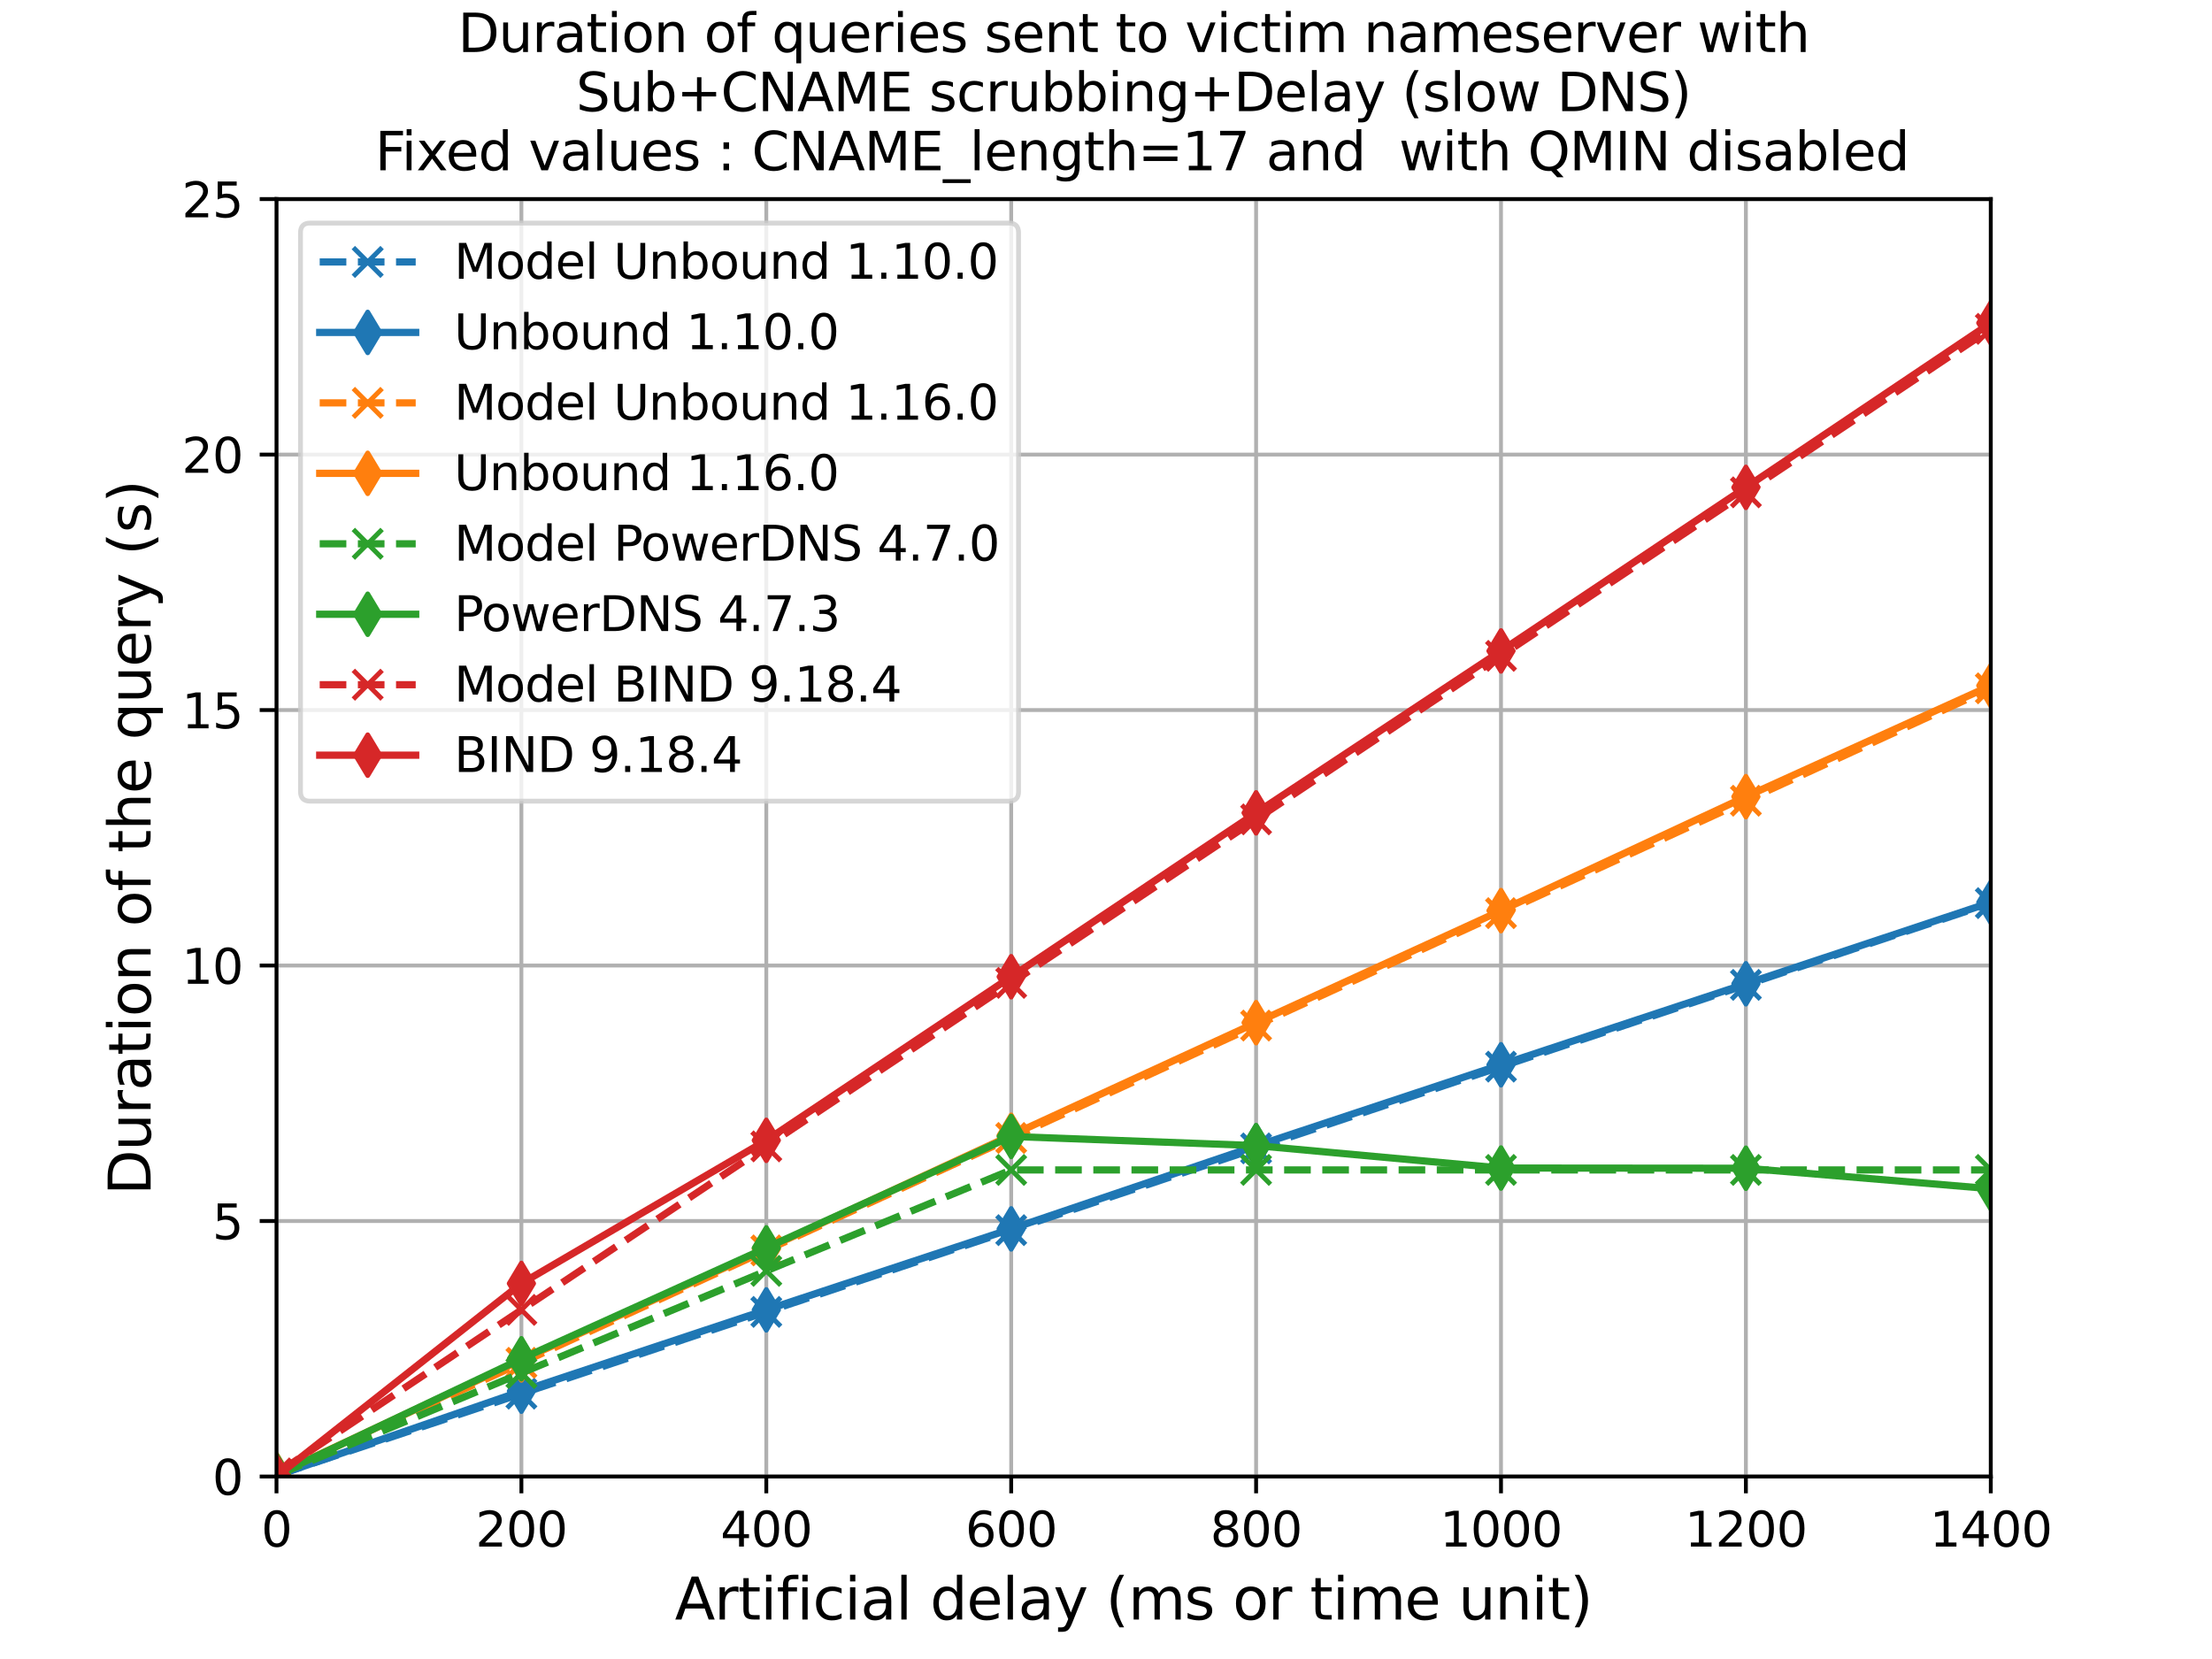 <?xml version="1.0" encoding="utf-8" standalone="no"?>
<!DOCTYPE svg PUBLIC "-//W3C//DTD SVG 1.1//EN"
  "http://www.w3.org/Graphics/SVG/1.1/DTD/svg11.dtd">
<svg xmlns:xlink="http://www.w3.org/1999/xlink" width="460.8pt" height="345.6pt" viewBox="0 0 460.8 345.6" xmlns="http://www.w3.org/2000/svg" version="1.1">
 <defs>
  <style type="text/css">*{stroke-linejoin: round; stroke-linecap: butt}</style>
 </defs>
 <g id="figure_1">
  <g id="patch_1">
   <path d="M 0 345.6 
L 460.8 345.6 
L 460.8 0 
L 0 0 
z
" style="fill: #ffffff"/>
  </g>
  <g id="axes_1">
   <g id="patch_2">
    <path d="M 57.6 307.584 
L 414.72 307.584 
L 414.72 41.472 
L 57.6 41.472 
z
" style="fill: #ffffff"/>
   </g>
   <g id="matplotlib.axis_1">
    <g id="xtick_1">
     <g id="line2d_1">
      <path d="M 57.6 307.584 
L 57.6 41.472 
" clip-path="url(#pae69140b00)" style="fill: none; stroke: #b0b0b0; stroke-width: 0.8; stroke-linecap: square"/>
     </g>
     <g id="line2d_2">
      <defs>
       <path id="me4dcdd0478" d="M 0 0 
L 0 3.5 
" style="stroke: #000000; stroke-width: 0.8"/>
      </defs>
      <g>
       <use xlink:href="#me4dcdd0478" x="57.6" y="307.584" style="stroke: #000000; stroke-width: 0.8"/>
      </g>
     </g>
     <g id="text_1">
      <!-- 0 -->
      <g transform="translate(54.419 322.182) scale(0.1 -0.1)">
       <defs>
        <path id="DejaVuSans-30" d="M 2034 4250 
Q 1547 4250 1301 3770 
Q 1056 3291 1056 2328 
Q 1056 1369 1301 889 
Q 1547 409 2034 409 
Q 2525 409 2770 889 
Q 3016 1369 3016 2328 
Q 3016 3291 2770 3770 
Q 2525 4250 2034 4250 
z
M 2034 4750 
Q 2819 4750 3233 4129 
Q 3647 3509 3647 2328 
Q 3647 1150 3233 529 
Q 2819 -91 2034 -91 
Q 1250 -91 836 529 
Q 422 1150 422 2328 
Q 422 3509 836 4129 
Q 1250 4750 2034 4750 
z
" transform="scale(0.016)"/>
       </defs>
       <use xlink:href="#DejaVuSans-30"/>
      </g>
     </g>
    </g>
    <g id="xtick_2">
     <g id="line2d_3">
      <path d="M 108.617 307.584 
L 108.617 41.472 
" clip-path="url(#pae69140b00)" style="fill: none; stroke: #b0b0b0; stroke-width: 0.8; stroke-linecap: square"/>
     </g>
     <g id="line2d_4">
      <g>
       <use xlink:href="#me4dcdd0478" x="108.617" y="307.584" style="stroke: #000000; stroke-width: 0.8"/>
      </g>
     </g>
     <g id="text_2">
      <!-- 200 -->
      <g transform="translate(99.073 322.182) scale(0.1 -0.1)">
       <defs>
        <path id="DejaVuSans-32" d="M 1228 531 
L 3431 531 
L 3431 0 
L 469 0 
L 469 531 
Q 828 903 1448 1529 
Q 2069 2156 2228 2338 
Q 2531 2678 2651 2914 
Q 2772 3150 2772 3378 
Q 2772 3750 2511 3984 
Q 2250 4219 1831 4219 
Q 1534 4219 1204 4116 
Q 875 4013 500 3803 
L 500 4441 
Q 881 4594 1212 4672 
Q 1544 4750 1819 4750 
Q 2544 4750 2975 4387 
Q 3406 4025 3406 3419 
Q 3406 3131 3298 2873 
Q 3191 2616 2906 2266 
Q 2828 2175 2409 1742 
Q 1991 1309 1228 531 
z
" transform="scale(0.016)"/>
       </defs>
       <use xlink:href="#DejaVuSans-32"/>
       <use xlink:href="#DejaVuSans-30" x="63.623"/>
       <use xlink:href="#DejaVuSans-30" x="127.246"/>
      </g>
     </g>
    </g>
    <g id="xtick_3">
     <g id="line2d_5">
      <path d="M 159.634 307.584 
L 159.634 41.472 
" clip-path="url(#pae69140b00)" style="fill: none; stroke: #b0b0b0; stroke-width: 0.8; stroke-linecap: square"/>
     </g>
     <g id="line2d_6">
      <g>
       <use xlink:href="#me4dcdd0478" x="159.634" y="307.584" style="stroke: #000000; stroke-width: 0.8"/>
      </g>
     </g>
     <g id="text_3">
      <!-- 400 -->
      <g transform="translate(150.091 322.182) scale(0.1 -0.1)">
       <defs>
        <path id="DejaVuSans-34" d="M 2419 4116 
L 825 1625 
L 2419 1625 
L 2419 4116 
z
M 2253 4666 
L 3047 4666 
L 3047 1625 
L 3713 1625 
L 3713 1100 
L 3047 1100 
L 3047 0 
L 2419 0 
L 2419 1100 
L 313 1100 
L 313 1709 
L 2253 4666 
z
" transform="scale(0.016)"/>
       </defs>
       <use xlink:href="#DejaVuSans-34"/>
       <use xlink:href="#DejaVuSans-30" x="63.623"/>
       <use xlink:href="#DejaVuSans-30" x="127.246"/>
      </g>
     </g>
    </g>
    <g id="xtick_4">
     <g id="line2d_7">
      <path d="M 210.651 307.584 
L 210.651 41.472 
" clip-path="url(#pae69140b00)" style="fill: none; stroke: #b0b0b0; stroke-width: 0.8; stroke-linecap: square"/>
     </g>
     <g id="line2d_8">
      <g>
       <use xlink:href="#me4dcdd0478" x="210.651" y="307.584" style="stroke: #000000; stroke-width: 0.8"/>
      </g>
     </g>
     <g id="text_4">
      <!-- 600 -->
      <g transform="translate(201.108 322.182) scale(0.1 -0.1)">
       <defs>
        <path id="DejaVuSans-36" d="M 2113 2584 
Q 1688 2584 1439 2293 
Q 1191 2003 1191 1497 
Q 1191 994 1439 701 
Q 1688 409 2113 409 
Q 2538 409 2786 701 
Q 3034 994 3034 1497 
Q 3034 2003 2786 2293 
Q 2538 2584 2113 2584 
z
M 3366 4563 
L 3366 3988 
Q 3128 4100 2886 4159 
Q 2644 4219 2406 4219 
Q 1781 4219 1451 3797 
Q 1122 3375 1075 2522 
Q 1259 2794 1537 2939 
Q 1816 3084 2150 3084 
Q 2853 3084 3261 2657 
Q 3669 2231 3669 1497 
Q 3669 778 3244 343 
Q 2819 -91 2113 -91 
Q 1303 -91 875 529 
Q 447 1150 447 2328 
Q 447 3434 972 4092 
Q 1497 4750 2381 4750 
Q 2619 4750 2861 4703 
Q 3103 4656 3366 4563 
z
" transform="scale(0.016)"/>
       </defs>
       <use xlink:href="#DejaVuSans-36"/>
       <use xlink:href="#DejaVuSans-30" x="63.623"/>
       <use xlink:href="#DejaVuSans-30" x="127.246"/>
      </g>
     </g>
    </g>
    <g id="xtick_5">
     <g id="line2d_9">
      <path d="M 261.669 307.584 
L 261.669 41.472 
" clip-path="url(#pae69140b00)" style="fill: none; stroke: #b0b0b0; stroke-width: 0.8; stroke-linecap: square"/>
     </g>
     <g id="line2d_10">
      <g>
       <use xlink:href="#me4dcdd0478" x="261.669" y="307.584" style="stroke: #000000; stroke-width: 0.8"/>
      </g>
     </g>
     <g id="text_5">
      <!-- 800 -->
      <g transform="translate(252.125 322.182) scale(0.1 -0.1)">
       <defs>
        <path id="DejaVuSans-38" d="M 2034 2216 
Q 1584 2216 1326 1975 
Q 1069 1734 1069 1313 
Q 1069 891 1326 650 
Q 1584 409 2034 409 
Q 2484 409 2743 651 
Q 3003 894 3003 1313 
Q 3003 1734 2745 1975 
Q 2488 2216 2034 2216 
z
M 1403 2484 
Q 997 2584 770 2862 
Q 544 3141 544 3541 
Q 544 4100 942 4425 
Q 1341 4750 2034 4750 
Q 2731 4750 3128 4425 
Q 3525 4100 3525 3541 
Q 3525 3141 3298 2862 
Q 3072 2584 2669 2484 
Q 3125 2378 3379 2068 
Q 3634 1759 3634 1313 
Q 3634 634 3220 271 
Q 2806 -91 2034 -91 
Q 1263 -91 848 271 
Q 434 634 434 1313 
Q 434 1759 690 2068 
Q 947 2378 1403 2484 
z
M 1172 3481 
Q 1172 3119 1398 2916 
Q 1625 2713 2034 2713 
Q 2441 2713 2670 2916 
Q 2900 3119 2900 3481 
Q 2900 3844 2670 4047 
Q 2441 4250 2034 4250 
Q 1625 4250 1398 4047 
Q 1172 3844 1172 3481 
z
" transform="scale(0.016)"/>
       </defs>
       <use xlink:href="#DejaVuSans-38"/>
       <use xlink:href="#DejaVuSans-30" x="63.623"/>
       <use xlink:href="#DejaVuSans-30" x="127.246"/>
      </g>
     </g>
    </g>
    <g id="xtick_6">
     <g id="line2d_11">
      <path d="M 312.686 307.584 
L 312.686 41.472 
" clip-path="url(#pae69140b00)" style="fill: none; stroke: #b0b0b0; stroke-width: 0.8; stroke-linecap: square"/>
     </g>
     <g id="line2d_12">
      <g>
       <use xlink:href="#me4dcdd0478" x="312.686" y="307.584" style="stroke: #000000; stroke-width: 0.8"/>
      </g>
     </g>
     <g id="text_6">
      <!-- 1000 -->
      <g transform="translate(299.961 322.182) scale(0.1 -0.1)">
       <defs>
        <path id="DejaVuSans-31" d="M 794 531 
L 1825 531 
L 1825 4091 
L 703 3866 
L 703 4441 
L 1819 4666 
L 2450 4666 
L 2450 531 
L 3481 531 
L 3481 0 
L 794 0 
L 794 531 
z
" transform="scale(0.016)"/>
       </defs>
       <use xlink:href="#DejaVuSans-31"/>
       <use xlink:href="#DejaVuSans-30" x="63.623"/>
       <use xlink:href="#DejaVuSans-30" x="127.246"/>
       <use xlink:href="#DejaVuSans-30" x="190.869"/>
      </g>
     </g>
    </g>
    <g id="xtick_7">
     <g id="line2d_13">
      <path d="M 363.703 307.584 
L 363.703 41.472 
" clip-path="url(#pae69140b00)" style="fill: none; stroke: #b0b0b0; stroke-width: 0.8; stroke-linecap: square"/>
     </g>
     <g id="line2d_14">
      <g>
       <use xlink:href="#me4dcdd0478" x="363.703" y="307.584" style="stroke: #000000; stroke-width: 0.8"/>
      </g>
     </g>
     <g id="text_7">
      <!-- 1200 -->
      <g transform="translate(350.978 322.182) scale(0.1 -0.1)">
       <use xlink:href="#DejaVuSans-31"/>
       <use xlink:href="#DejaVuSans-32" x="63.623"/>
       <use xlink:href="#DejaVuSans-30" x="127.246"/>
       <use xlink:href="#DejaVuSans-30" x="190.869"/>
      </g>
     </g>
    </g>
    <g id="xtick_8">
     <g id="line2d_15">
      <path d="M 414.72 307.584 
L 414.72 41.472 
" clip-path="url(#pae69140b00)" style="fill: none; stroke: #b0b0b0; stroke-width: 0.8; stroke-linecap: square"/>
     </g>
     <g id="line2d_16">
      <g>
       <use xlink:href="#me4dcdd0478" x="414.72" y="307.584" style="stroke: #000000; stroke-width: 0.8"/>
      </g>
     </g>
     <g id="text_8">
      <!-- 1400 -->
      <g transform="translate(401.995 322.182) scale(0.1 -0.1)">
       <use xlink:href="#DejaVuSans-31"/>
       <use xlink:href="#DejaVuSans-34" x="63.623"/>
       <use xlink:href="#DejaVuSans-30" x="127.246"/>
       <use xlink:href="#DejaVuSans-30" x="190.869"/>
      </g>
     </g>
    </g>
    <g id="text_9">
     <!-- Artificial delay (ms or time unit) -->
     <g transform="translate(140.582 337.38) scale(0.12 -0.12)">
      <defs>
       <path id="DejaVuSans-41" d="M 2188 4044 
L 1331 1722 
L 3047 1722 
L 2188 4044 
z
M 1831 4666 
L 2547 4666 
L 4325 0 
L 3669 0 
L 3244 1197 
L 1141 1197 
L 716 0 
L 50 0 
L 1831 4666 
z
" transform="scale(0.016)"/>
       <path id="DejaVuSans-72" d="M 2631 2963 
Q 2534 3019 2420 3045 
Q 2306 3072 2169 3072 
Q 1681 3072 1420 2755 
Q 1159 2438 1159 1844 
L 1159 0 
L 581 0 
L 581 3500 
L 1159 3500 
L 1159 2956 
Q 1341 3275 1631 3429 
Q 1922 3584 2338 3584 
Q 2397 3584 2469 3576 
Q 2541 3569 2628 3553 
L 2631 2963 
z
" transform="scale(0.016)"/>
       <path id="DejaVuSans-74" d="M 1172 4494 
L 1172 3500 
L 2356 3500 
L 2356 3053 
L 1172 3053 
L 1172 1153 
Q 1172 725 1289 603 
Q 1406 481 1766 481 
L 2356 481 
L 2356 0 
L 1766 0 
Q 1100 0 847 248 
Q 594 497 594 1153 
L 594 3053 
L 172 3053 
L 172 3500 
L 594 3500 
L 594 4494 
L 1172 4494 
z
" transform="scale(0.016)"/>
       <path id="DejaVuSans-69" d="M 603 3500 
L 1178 3500 
L 1178 0 
L 603 0 
L 603 3500 
z
M 603 4863 
L 1178 4863 
L 1178 4134 
L 603 4134 
L 603 4863 
z
" transform="scale(0.016)"/>
       <path id="DejaVuSans-66" d="M 2375 4863 
L 2375 4384 
L 1825 4384 
Q 1516 4384 1395 4259 
Q 1275 4134 1275 3809 
L 1275 3500 
L 2222 3500 
L 2222 3053 
L 1275 3053 
L 1275 0 
L 697 0 
L 697 3053 
L 147 3053 
L 147 3500 
L 697 3500 
L 697 3744 
Q 697 4328 969 4595 
Q 1241 4863 1831 4863 
L 2375 4863 
z
" transform="scale(0.016)"/>
       <path id="DejaVuSans-63" d="M 3122 3366 
L 3122 2828 
Q 2878 2963 2633 3030 
Q 2388 3097 2138 3097 
Q 1578 3097 1268 2742 
Q 959 2388 959 1747 
Q 959 1106 1268 751 
Q 1578 397 2138 397 
Q 2388 397 2633 464 
Q 2878 531 3122 666 
L 3122 134 
Q 2881 22 2623 -34 
Q 2366 -91 2075 -91 
Q 1284 -91 818 406 
Q 353 903 353 1747 
Q 353 2603 823 3093 
Q 1294 3584 2113 3584 
Q 2378 3584 2631 3529 
Q 2884 3475 3122 3366 
z
" transform="scale(0.016)"/>
       <path id="DejaVuSans-61" d="M 2194 1759 
Q 1497 1759 1228 1600 
Q 959 1441 959 1056 
Q 959 750 1161 570 
Q 1363 391 1709 391 
Q 2188 391 2477 730 
Q 2766 1069 2766 1631 
L 2766 1759 
L 2194 1759 
z
M 3341 1997 
L 3341 0 
L 2766 0 
L 2766 531 
Q 2569 213 2275 61 
Q 1981 -91 1556 -91 
Q 1019 -91 701 211 
Q 384 513 384 1019 
Q 384 1609 779 1909 
Q 1175 2209 1959 2209 
L 2766 2209 
L 2766 2266 
Q 2766 2663 2505 2880 
Q 2244 3097 1772 3097 
Q 1472 3097 1187 3025 
Q 903 2953 641 2809 
L 641 3341 
Q 956 3463 1253 3523 
Q 1550 3584 1831 3584 
Q 2591 3584 2966 3190 
Q 3341 2797 3341 1997 
z
" transform="scale(0.016)"/>
       <path id="DejaVuSans-6c" d="M 603 4863 
L 1178 4863 
L 1178 0 
L 603 0 
L 603 4863 
z
" transform="scale(0.016)"/>
       <path id="DejaVuSans-20" transform="scale(0.016)"/>
       <path id="DejaVuSans-64" d="M 2906 2969 
L 2906 4863 
L 3481 4863 
L 3481 0 
L 2906 0 
L 2906 525 
Q 2725 213 2448 61 
Q 2172 -91 1784 -91 
Q 1150 -91 751 415 
Q 353 922 353 1747 
Q 353 2572 751 3078 
Q 1150 3584 1784 3584 
Q 2172 3584 2448 3432 
Q 2725 3281 2906 2969 
z
M 947 1747 
Q 947 1113 1208 752 
Q 1469 391 1925 391 
Q 2381 391 2643 752 
Q 2906 1113 2906 1747 
Q 2906 2381 2643 2742 
Q 2381 3103 1925 3103 
Q 1469 3103 1208 2742 
Q 947 2381 947 1747 
z
" transform="scale(0.016)"/>
       <path id="DejaVuSans-65" d="M 3597 1894 
L 3597 1613 
L 953 1613 
Q 991 1019 1311 708 
Q 1631 397 2203 397 
Q 2534 397 2845 478 
Q 3156 559 3463 722 
L 3463 178 
Q 3153 47 2828 -22 
Q 2503 -91 2169 -91 
Q 1331 -91 842 396 
Q 353 884 353 1716 
Q 353 2575 817 3079 
Q 1281 3584 2069 3584 
Q 2775 3584 3186 3129 
Q 3597 2675 3597 1894 
z
M 3022 2063 
Q 3016 2534 2758 2815 
Q 2500 3097 2075 3097 
Q 1594 3097 1305 2825 
Q 1016 2553 972 2059 
L 3022 2063 
z
" transform="scale(0.016)"/>
       <path id="DejaVuSans-79" d="M 2059 -325 
Q 1816 -950 1584 -1140 
Q 1353 -1331 966 -1331 
L 506 -1331 
L 506 -850 
L 844 -850 
Q 1081 -850 1212 -737 
Q 1344 -625 1503 -206 
L 1606 56 
L 191 3500 
L 800 3500 
L 1894 763 
L 2988 3500 
L 3597 3500 
L 2059 -325 
z
" transform="scale(0.016)"/>
       <path id="DejaVuSans-28" d="M 1984 4856 
Q 1566 4138 1362 3434 
Q 1159 2731 1159 2009 
Q 1159 1288 1364 580 
Q 1569 -128 1984 -844 
L 1484 -844 
Q 1016 -109 783 600 
Q 550 1309 550 2009 
Q 550 2706 781 3412 
Q 1013 4119 1484 4856 
L 1984 4856 
z
" transform="scale(0.016)"/>
       <path id="DejaVuSans-6d" d="M 3328 2828 
Q 3544 3216 3844 3400 
Q 4144 3584 4550 3584 
Q 5097 3584 5394 3201 
Q 5691 2819 5691 2113 
L 5691 0 
L 5113 0 
L 5113 2094 
Q 5113 2597 4934 2840 
Q 4756 3084 4391 3084 
Q 3944 3084 3684 2787 
Q 3425 2491 3425 1978 
L 3425 0 
L 2847 0 
L 2847 2094 
Q 2847 2600 2669 2842 
Q 2491 3084 2119 3084 
Q 1678 3084 1418 2786 
Q 1159 2488 1159 1978 
L 1159 0 
L 581 0 
L 581 3500 
L 1159 3500 
L 1159 2956 
Q 1356 3278 1631 3431 
Q 1906 3584 2284 3584 
Q 2666 3584 2933 3390 
Q 3200 3197 3328 2828 
z
" transform="scale(0.016)"/>
       <path id="DejaVuSans-73" d="M 2834 3397 
L 2834 2853 
Q 2591 2978 2328 3040 
Q 2066 3103 1784 3103 
Q 1356 3103 1142 2972 
Q 928 2841 928 2578 
Q 928 2378 1081 2264 
Q 1234 2150 1697 2047 
L 1894 2003 
Q 2506 1872 2764 1633 
Q 3022 1394 3022 966 
Q 3022 478 2636 193 
Q 2250 -91 1575 -91 
Q 1294 -91 989 -36 
Q 684 19 347 128 
L 347 722 
Q 666 556 975 473 
Q 1284 391 1588 391 
Q 1994 391 2212 530 
Q 2431 669 2431 922 
Q 2431 1156 2273 1281 
Q 2116 1406 1581 1522 
L 1381 1569 
Q 847 1681 609 1914 
Q 372 2147 372 2553 
Q 372 3047 722 3315 
Q 1072 3584 1716 3584 
Q 2034 3584 2315 3537 
Q 2597 3491 2834 3397 
z
" transform="scale(0.016)"/>
       <path id="DejaVuSans-6f" d="M 1959 3097 
Q 1497 3097 1228 2736 
Q 959 2375 959 1747 
Q 959 1119 1226 758 
Q 1494 397 1959 397 
Q 2419 397 2687 759 
Q 2956 1122 2956 1747 
Q 2956 2369 2687 2733 
Q 2419 3097 1959 3097 
z
M 1959 3584 
Q 2709 3584 3137 3096 
Q 3566 2609 3566 1747 
Q 3566 888 3137 398 
Q 2709 -91 1959 -91 
Q 1206 -91 779 398 
Q 353 888 353 1747 
Q 353 2609 779 3096 
Q 1206 3584 1959 3584 
z
" transform="scale(0.016)"/>
       <path id="DejaVuSans-75" d="M 544 1381 
L 544 3500 
L 1119 3500 
L 1119 1403 
Q 1119 906 1312 657 
Q 1506 409 1894 409 
Q 2359 409 2629 706 
Q 2900 1003 2900 1516 
L 2900 3500 
L 3475 3500 
L 3475 0 
L 2900 0 
L 2900 538 
Q 2691 219 2414 64 
Q 2138 -91 1772 -91 
Q 1169 -91 856 284 
Q 544 659 544 1381 
z
M 1991 3584 
L 1991 3584 
z
" transform="scale(0.016)"/>
       <path id="DejaVuSans-6e" d="M 3513 2113 
L 3513 0 
L 2938 0 
L 2938 2094 
Q 2938 2591 2744 2837 
Q 2550 3084 2163 3084 
Q 1697 3084 1428 2787 
Q 1159 2491 1159 1978 
L 1159 0 
L 581 0 
L 581 3500 
L 1159 3500 
L 1159 2956 
Q 1366 3272 1645 3428 
Q 1925 3584 2291 3584 
Q 2894 3584 3203 3211 
Q 3513 2838 3513 2113 
z
" transform="scale(0.016)"/>
       <path id="DejaVuSans-29" d="M 513 4856 
L 1013 4856 
Q 1481 4119 1714 3412 
Q 1947 2706 1947 2009 
Q 1947 1309 1714 600 
Q 1481 -109 1013 -844 
L 513 -844 
Q 928 -128 1133 580 
Q 1338 1288 1338 2009 
Q 1338 2731 1133 3434 
Q 928 4138 513 4856 
z
" transform="scale(0.016)"/>
      </defs>
      <use xlink:href="#DejaVuSans-41"/>
      <use xlink:href="#DejaVuSans-72" x="68.408"/>
      <use xlink:href="#DejaVuSans-74" x="109.521"/>
      <use xlink:href="#DejaVuSans-69" x="148.73"/>
      <use xlink:href="#DejaVuSans-66" x="176.514"/>
      <use xlink:href="#DejaVuSans-69" x="211.719"/>
      <use xlink:href="#DejaVuSans-63" x="239.502"/>
      <use xlink:href="#DejaVuSans-69" x="294.482"/>
      <use xlink:href="#DejaVuSans-61" x="322.266"/>
      <use xlink:href="#DejaVuSans-6c" x="383.545"/>
      <use xlink:href="#DejaVuSans-20" x="411.328"/>
      <use xlink:href="#DejaVuSans-64" x="443.115"/>
      <use xlink:href="#DejaVuSans-65" x="506.592"/>
      <use xlink:href="#DejaVuSans-6c" x="568.115"/>
      <use xlink:href="#DejaVuSans-61" x="595.898"/>
      <use xlink:href="#DejaVuSans-79" x="657.178"/>
      <use xlink:href="#DejaVuSans-20" x="716.357"/>
      <use xlink:href="#DejaVuSans-28" x="748.145"/>
      <use xlink:href="#DejaVuSans-6d" x="787.158"/>
      <use xlink:href="#DejaVuSans-73" x="884.57"/>
      <use xlink:href="#DejaVuSans-20" x="936.67"/>
      <use xlink:href="#DejaVuSans-6f" x="968.457"/>
      <use xlink:href="#DejaVuSans-72" x="1029.639"/>
      <use xlink:href="#DejaVuSans-20" x="1070.752"/>
      <use xlink:href="#DejaVuSans-74" x="1102.539"/>
      <use xlink:href="#DejaVuSans-69" x="1141.748"/>
      <use xlink:href="#DejaVuSans-6d" x="1169.531"/>
      <use xlink:href="#DejaVuSans-65" x="1266.943"/>
      <use xlink:href="#DejaVuSans-20" x="1328.467"/>
      <use xlink:href="#DejaVuSans-75" x="1360.254"/>
      <use xlink:href="#DejaVuSans-6e" x="1423.633"/>
      <use xlink:href="#DejaVuSans-69" x="1487.012"/>
      <use xlink:href="#DejaVuSans-74" x="1514.795"/>
      <use xlink:href="#DejaVuSans-29" x="1554.004"/>
     </g>
    </g>
   </g>
   <g id="matplotlib.axis_2">
    <g id="ytick_1">
     <g id="line2d_17">
      <path d="M 57.6 307.584 
L 414.72 307.584 
" clip-path="url(#pae69140b00)" style="fill: none; stroke: #b0b0b0; stroke-width: 0.8; stroke-linecap: square"/>
     </g>
     <g id="line2d_18">
      <defs>
       <path id="m2c781b4946" d="M 0 0 
L -3.5 0 
" style="stroke: #000000; stroke-width: 0.8"/>
      </defs>
      <g>
       <use xlink:href="#m2c781b4946" x="57.6" y="307.584" style="stroke: #000000; stroke-width: 0.8"/>
      </g>
     </g>
     <g id="text_10">
      <!-- 0 -->
      <g transform="translate(44.237 311.383) scale(0.1 -0.1)">
       <use xlink:href="#DejaVuSans-30"/>
      </g>
     </g>
    </g>
    <g id="ytick_2">
     <g id="line2d_19">
      <path d="M 57.6 254.362 
L 414.72 254.362 
" clip-path="url(#pae69140b00)" style="fill: none; stroke: #b0b0b0; stroke-width: 0.8; stroke-linecap: square"/>
     </g>
     <g id="line2d_20">
      <g>
       <use xlink:href="#m2c781b4946" x="57.6" y="254.362" style="stroke: #000000; stroke-width: 0.8"/>
      </g>
     </g>
     <g id="text_11">
      <!-- 5 -->
      <g transform="translate(44.237 258.161) scale(0.1 -0.1)">
       <defs>
        <path id="DejaVuSans-35" d="M 691 4666 
L 3169 4666 
L 3169 4134 
L 1269 4134 
L 1269 2991 
Q 1406 3038 1543 3061 
Q 1681 3084 1819 3084 
Q 2600 3084 3056 2656 
Q 3513 2228 3513 1497 
Q 3513 744 3044 326 
Q 2575 -91 1722 -91 
Q 1428 -91 1123 -41 
Q 819 9 494 109 
L 494 744 
Q 775 591 1075 516 
Q 1375 441 1709 441 
Q 2250 441 2565 725 
Q 2881 1009 2881 1497 
Q 2881 1984 2565 2268 
Q 2250 2553 1709 2553 
Q 1456 2553 1204 2497 
Q 953 2441 691 2322 
L 691 4666 
z
" transform="scale(0.016)"/>
       </defs>
       <use xlink:href="#DejaVuSans-35"/>
      </g>
     </g>
    </g>
    <g id="ytick_3">
     <g id="line2d_21">
      <path d="M 57.6 201.139 
L 414.72 201.139 
" clip-path="url(#pae69140b00)" style="fill: none; stroke: #b0b0b0; stroke-width: 0.8; stroke-linecap: square"/>
     </g>
     <g id="line2d_22">
      <g>
       <use xlink:href="#m2c781b4946" x="57.6" y="201.139" style="stroke: #000000; stroke-width: 0.8"/>
      </g>
     </g>
     <g id="text_12">
      <!-- 10 -->
      <g transform="translate(37.875 204.938) scale(0.1 -0.1)">
       <use xlink:href="#DejaVuSans-31"/>
       <use xlink:href="#DejaVuSans-30" x="63.623"/>
      </g>
     </g>
    </g>
    <g id="ytick_4">
     <g id="line2d_23">
      <path d="M 57.6 147.917 
L 414.72 147.917 
" clip-path="url(#pae69140b00)" style="fill: none; stroke: #b0b0b0; stroke-width: 0.8; stroke-linecap: square"/>
     </g>
     <g id="line2d_24">
      <g>
       <use xlink:href="#m2c781b4946" x="57.6" y="147.917" style="stroke: #000000; stroke-width: 0.8"/>
      </g>
     </g>
     <g id="text_13">
      <!-- 15 -->
      <g transform="translate(37.875 151.716) scale(0.1 -0.1)">
       <use xlink:href="#DejaVuSans-31"/>
       <use xlink:href="#DejaVuSans-35" x="63.623"/>
      </g>
     </g>
    </g>
    <g id="ytick_5">
     <g id="line2d_25">
      <path d="M 57.6 94.694 
L 414.72 94.694 
" clip-path="url(#pae69140b00)" style="fill: none; stroke: #b0b0b0; stroke-width: 0.8; stroke-linecap: square"/>
     </g>
     <g id="line2d_26">
      <g>
       <use xlink:href="#m2c781b4946" x="57.6" y="94.694" style="stroke: #000000; stroke-width: 0.8"/>
      </g>
     </g>
     <g id="text_14">
      <!-- 20 -->
      <g transform="translate(37.875 98.494) scale(0.1 -0.1)">
       <use xlink:href="#DejaVuSans-32"/>
       <use xlink:href="#DejaVuSans-30" x="63.623"/>
      </g>
     </g>
    </g>
    <g id="ytick_6">
     <g id="line2d_27">
      <path d="M 57.6 41.472 
L 414.72 41.472 
" clip-path="url(#pae69140b00)" style="fill: none; stroke: #b0b0b0; stroke-width: 0.8; stroke-linecap: square"/>
     </g>
     <g id="line2d_28">
      <g>
       <use xlink:href="#m2c781b4946" x="57.6" y="41.472" style="stroke: #000000; stroke-width: 0.8"/>
      </g>
     </g>
     <g id="text_15">
      <!-- 25 -->
      <g transform="translate(37.875 45.271) scale(0.1 -0.1)">
       <use xlink:href="#DejaVuSans-32"/>
       <use xlink:href="#DejaVuSans-35" x="63.623"/>
      </g>
     </g>
    </g>
    <g id="text_16">
     <!-- Duration of the query (s) -->
     <g transform="translate(31.379 248.973) rotate(-90) scale(0.12 -0.12)">
      <defs>
       <path id="DejaVuSans-44" d="M 1259 4147 
L 1259 519 
L 2022 519 
Q 2988 519 3436 956 
Q 3884 1394 3884 2338 
Q 3884 3275 3436 3711 
Q 2988 4147 2022 4147 
L 1259 4147 
z
M 628 4666 
L 1925 4666 
Q 3281 4666 3915 4102 
Q 4550 3538 4550 2338 
Q 4550 1131 3912 565 
Q 3275 0 1925 0 
L 628 0 
L 628 4666 
z
" transform="scale(0.016)"/>
       <path id="DejaVuSans-68" d="M 3513 2113 
L 3513 0 
L 2938 0 
L 2938 2094 
Q 2938 2591 2744 2837 
Q 2550 3084 2163 3084 
Q 1697 3084 1428 2787 
Q 1159 2491 1159 1978 
L 1159 0 
L 581 0 
L 581 4863 
L 1159 4863 
L 1159 2956 
Q 1366 3272 1645 3428 
Q 1925 3584 2291 3584 
Q 2894 3584 3203 3211 
Q 3513 2838 3513 2113 
z
" transform="scale(0.016)"/>
       <path id="DejaVuSans-71" d="M 947 1747 
Q 947 1113 1208 752 
Q 1469 391 1925 391 
Q 2381 391 2643 752 
Q 2906 1113 2906 1747 
Q 2906 2381 2643 2742 
Q 2381 3103 1925 3103 
Q 1469 3103 1208 2742 
Q 947 2381 947 1747 
z
M 2906 525 
Q 2725 213 2448 61 
Q 2172 -91 1784 -91 
Q 1150 -91 751 415 
Q 353 922 353 1747 
Q 353 2572 751 3078 
Q 1150 3584 1784 3584 
Q 2172 3584 2448 3432 
Q 2725 3281 2906 2969 
L 2906 3500 
L 3481 3500 
L 3481 -1331 
L 2906 -1331 
L 2906 525 
z
" transform="scale(0.016)"/>
      </defs>
      <use xlink:href="#DejaVuSans-44"/>
      <use xlink:href="#DejaVuSans-75" x="77.002"/>
      <use xlink:href="#DejaVuSans-72" x="140.381"/>
      <use xlink:href="#DejaVuSans-61" x="181.494"/>
      <use xlink:href="#DejaVuSans-74" x="242.773"/>
      <use xlink:href="#DejaVuSans-69" x="281.982"/>
      <use xlink:href="#DejaVuSans-6f" x="309.766"/>
      <use xlink:href="#DejaVuSans-6e" x="370.947"/>
      <use xlink:href="#DejaVuSans-20" x="434.326"/>
      <use xlink:href="#DejaVuSans-6f" x="466.113"/>
      <use xlink:href="#DejaVuSans-66" x="527.295"/>
      <use xlink:href="#DejaVuSans-20" x="562.5"/>
      <use xlink:href="#DejaVuSans-74" x="594.287"/>
      <use xlink:href="#DejaVuSans-68" x="633.496"/>
      <use xlink:href="#DejaVuSans-65" x="696.875"/>
      <use xlink:href="#DejaVuSans-20" x="758.398"/>
      <use xlink:href="#DejaVuSans-71" x="790.186"/>
      <use xlink:href="#DejaVuSans-75" x="853.662"/>
      <use xlink:href="#DejaVuSans-65" x="917.041"/>
      <use xlink:href="#DejaVuSans-72" x="978.564"/>
      <use xlink:href="#DejaVuSans-79" x="1019.678"/>
      <use xlink:href="#DejaVuSans-20" x="1078.857"/>
      <use xlink:href="#DejaVuSans-28" x="1110.645"/>
      <use xlink:href="#DejaVuSans-73" x="1149.658"/>
      <use xlink:href="#DejaVuSans-29" x="1201.758"/>
     </g>
    </g>
   </g>
   <g id="line2d_29">
    <path d="M 57.6 307.355 
L 108.617 290.324 
L 159.634 273.293 
L 210.651 256.262 
L 261.669 239.231 
L 312.686 222.199 
L 363.703 205.168 
L 414.72 188.137 
" clip-path="url(#pae69140b00)" style="fill: none; stroke-dasharray: 5.55,2.4; stroke-dashoffset: 0; stroke: #1f77b4; stroke-width: 1.5"/>
    <defs>
     <path id="mc2998ec0b0" d="M -3 3 
L 3 -3 
M -3 -3 
L 3 3 
" style="stroke: #1f77b4"/>
    </defs>
    <g clip-path="url(#pae69140b00)">
     <use xlink:href="#mc2998ec0b0" x="57.6" y="307.355" style="fill: #1f77b4; stroke: #1f77b4"/>
     <use xlink:href="#mc2998ec0b0" x="108.617" y="290.324" style="fill: #1f77b4; stroke: #1f77b4"/>
     <use xlink:href="#mc2998ec0b0" x="159.634" y="273.293" style="fill: #1f77b4; stroke: #1f77b4"/>
     <use xlink:href="#mc2998ec0b0" x="210.651" y="256.262" style="fill: #1f77b4; stroke: #1f77b4"/>
     <use xlink:href="#mc2998ec0b0" x="261.669" y="239.231" style="fill: #1f77b4; stroke: #1f77b4"/>
     <use xlink:href="#mc2998ec0b0" x="312.686" y="222.199" style="fill: #1f77b4; stroke: #1f77b4"/>
     <use xlink:href="#mc2998ec0b0" x="363.703" y="205.168" style="fill: #1f77b4; stroke: #1f77b4"/>
     <use xlink:href="#mc2998ec0b0" x="414.72" y="188.137" style="fill: #1f77b4; stroke: #1f77b4"/>
    </g>
   </g>
   <g id="line2d_30">
    <path d="M 57.6 307.403 
L 108.617 289.808 
L 159.634 272.872 
L 210.651 256.001 
L 261.669 238.714 
L 312.686 221.811 
L 363.703 204.939 
L 414.72 187.983 
" clip-path="url(#pae69140b00)" style="fill: none; stroke: #1f77b4; stroke-width: 1.5; stroke-linecap: square"/>
    <defs>
     <path id="md3407d0a42" d="M -0 4.243 
L 2.546 0 
L 0 -4.243 
L -2.546 -0 
z
" style="stroke: #1f77b4; stroke-linejoin: miter"/>
    </defs>
    <g clip-path="url(#pae69140b00)">
     <use xlink:href="#md3407d0a42" x="57.6" y="307.403" style="fill: #1f77b4; stroke: #1f77b4; stroke-linejoin: miter"/>
     <use xlink:href="#md3407d0a42" x="108.617" y="289.808" style="fill: #1f77b4; stroke: #1f77b4; stroke-linejoin: miter"/>
     <use xlink:href="#md3407d0a42" x="159.634" y="272.872" style="fill: #1f77b4; stroke: #1f77b4; stroke-linejoin: miter"/>
     <use xlink:href="#md3407d0a42" x="210.651" y="256.001" style="fill: #1f77b4; stroke: #1f77b4; stroke-linejoin: miter"/>
     <use xlink:href="#md3407d0a42" x="261.669" y="238.714" style="fill: #1f77b4; stroke: #1f77b4; stroke-linejoin: miter"/>
     <use xlink:href="#md3407d0a42" x="312.686" y="221.811" style="fill: #1f77b4; stroke: #1f77b4; stroke-linejoin: miter"/>
     <use xlink:href="#md3407d0a42" x="363.703" y="204.939" style="fill: #1f77b4; stroke: #1f77b4; stroke-linejoin: miter"/>
     <use xlink:href="#md3407d0a42" x="414.72" y="187.983" style="fill: #1f77b4; stroke: #1f77b4; stroke-linejoin: miter"/>
    </g>
   </g>
   <g id="line2d_31">
    <path d="M 57.6 307.315 
L 108.617 283.897 
L 159.634 260.48 
L 210.651 237.062 
L 261.669 213.644 
L 312.686 190.226 
L 363.703 166.808 
L 414.72 143.39 
" clip-path="url(#pae69140b00)" style="fill: none; stroke-dasharray: 5.55,2.4; stroke-dashoffset: 0; stroke: #ff7f0e; stroke-width: 1.5"/>
    <defs>
     <path id="m670fb79f86" d="M -3 3 
L 3 -3 
M -3 -3 
L 3 3 
" style="stroke: #ff7f0e"/>
    </defs>
    <g clip-path="url(#pae69140b00)">
     <use xlink:href="#m670fb79f86" x="57.6" y="307.315" style="fill: #ff7f0e; stroke: #ff7f0e"/>
     <use xlink:href="#m670fb79f86" x="108.617" y="283.897" style="fill: #ff7f0e; stroke: #ff7f0e"/>
     <use xlink:href="#m670fb79f86" x="159.634" y="260.48" style="fill: #ff7f0e; stroke: #ff7f0e"/>
     <use xlink:href="#m670fb79f86" x="210.651" y="237.062" style="fill: #ff7f0e; stroke: #ff7f0e"/>
     <use xlink:href="#m670fb79f86" x="261.669" y="213.644" style="fill: #ff7f0e; stroke: #ff7f0e"/>
     <use xlink:href="#m670fb79f86" x="312.686" y="190.226" style="fill: #ff7f0e; stroke: #ff7f0e"/>
     <use xlink:href="#m670fb79f86" x="363.703" y="166.808" style="fill: #ff7f0e; stroke: #ff7f0e"/>
     <use xlink:href="#m670fb79f86" x="414.72" y="143.39" style="fill: #ff7f0e; stroke: #ff7f0e"/>
    </g>
   </g>
   <g id="line2d_32">
    <path d="M 57.6 307.158 
L 108.617 283.293 
L 159.634 260.163 
L 210.651 236.5 
L 261.669 213.04 
L 312.686 189.696 
L 363.703 165.959 
L 414.72 142.829 
" clip-path="url(#pae69140b00)" style="fill: none; stroke: #ff7f0e; stroke-width: 1.5; stroke-linecap: square"/>
    <defs>
     <path id="m64c20c4a3c" d="M -0 4.243 
L 2.546 0 
L 0 -4.243 
L -2.546 -0 
z
" style="stroke: #ff7f0e; stroke-linejoin: miter"/>
    </defs>
    <g clip-path="url(#pae69140b00)">
     <use xlink:href="#m64c20c4a3c" x="57.6" y="307.158" style="fill: #ff7f0e; stroke: #ff7f0e; stroke-linejoin: miter"/>
     <use xlink:href="#m64c20c4a3c" x="108.617" y="283.293" style="fill: #ff7f0e; stroke: #ff7f0e; stroke-linejoin: miter"/>
     <use xlink:href="#m64c20c4a3c" x="159.634" y="260.163" style="fill: #ff7f0e; stroke: #ff7f0e; stroke-linejoin: miter"/>
     <use xlink:href="#m64c20c4a3c" x="210.651" y="236.5" style="fill: #ff7f0e; stroke: #ff7f0e; stroke-linejoin: miter"/>
     <use xlink:href="#m64c20c4a3c" x="261.669" y="213.04" style="fill: #ff7f0e; stroke: #ff7f0e; stroke-linejoin: miter"/>
     <use xlink:href="#m64c20c4a3c" x="312.686" y="189.696" style="fill: #ff7f0e; stroke: #ff7f0e; stroke-linejoin: miter"/>
     <use xlink:href="#m64c20c4a3c" x="363.703" y="165.959" style="fill: #ff7f0e; stroke: #ff7f0e; stroke-linejoin: miter"/>
     <use xlink:href="#m64c20c4a3c" x="414.72" y="142.829" style="fill: #ff7f0e; stroke: #ff7f0e; stroke-linejoin: miter"/>
    </g>
   </g>
   <g id="line2d_33">
    <path d="M 57.6 307.327 
L 108.617 286.038 
L 159.634 264.749 
L 210.651 243.717 
L 261.669 243.717 
L 312.686 243.717 
L 363.703 243.717 
L 414.72 243.717 
" clip-path="url(#pae69140b00)" style="fill: none; stroke-dasharray: 5.55,2.4; stroke-dashoffset: 0; stroke: #2ca02c; stroke-width: 1.5"/>
    <defs>
     <path id="m5bf3b6b8d3" d="M -3 3 
L 3 -3 
M -3 -3 
L 3 3 
" style="stroke: #2ca02c"/>
    </defs>
    <g clip-path="url(#pae69140b00)">
     <use xlink:href="#m5bf3b6b8d3" x="57.6" y="307.327" style="fill: #2ca02c; stroke: #2ca02c"/>
     <use xlink:href="#m5bf3b6b8d3" x="108.617" y="286.038" style="fill: #2ca02c; stroke: #2ca02c"/>
     <use xlink:href="#m5bf3b6b8d3" x="159.634" y="264.749" style="fill: #2ca02c; stroke: #2ca02c"/>
     <use xlink:href="#m5bf3b6b8d3" x="210.651" y="243.717" style="fill: #2ca02c; stroke: #2ca02c"/>
     <use xlink:href="#m5bf3b6b8d3" x="261.669" y="243.717" style="fill: #2ca02c; stroke: #2ca02c"/>
     <use xlink:href="#m5bf3b6b8d3" x="312.686" y="243.717" style="fill: #2ca02c; stroke: #2ca02c"/>
     <use xlink:href="#m5bf3b6b8d3" x="363.703" y="243.717" style="fill: #2ca02c; stroke: #2ca02c"/>
     <use xlink:href="#m5bf3b6b8d3" x="414.72" y="243.717" style="fill: #2ca02c; stroke: #2ca02c"/>
    </g>
   </g>
   <g id="line2d_34">
    <path d="M 57.6 307.275 
L 108.617 283.059 
L 159.634 259.95 
L 210.651 236.745 
L 261.669 238.65 
L 312.686 243.323 
L 363.703 243.366 
L 414.72 247.634 
" clip-path="url(#pae69140b00)" style="fill: none; stroke: #2ca02c; stroke-width: 1.5; stroke-linecap: square"/>
    <defs>
     <path id="m480e7340d7" d="M -0 4.243 
L 2.546 0 
L 0 -4.243 
L -2.546 -0 
z
" style="stroke: #2ca02c; stroke-linejoin: miter"/>
    </defs>
    <g clip-path="url(#pae69140b00)">
     <use xlink:href="#m480e7340d7" x="57.6" y="307.275" style="fill: #2ca02c; stroke: #2ca02c; stroke-linejoin: miter"/>
     <use xlink:href="#m480e7340d7" x="108.617" y="283.059" style="fill: #2ca02c; stroke: #2ca02c; stroke-linejoin: miter"/>
     <use xlink:href="#m480e7340d7" x="159.634" y="259.95" style="fill: #2ca02c; stroke: #2ca02c; stroke-linejoin: miter"/>
     <use xlink:href="#m480e7340d7" x="210.651" y="236.745" style="fill: #2ca02c; stroke: #2ca02c; stroke-linejoin: miter"/>
     <use xlink:href="#m480e7340d7" x="261.669" y="238.65" style="fill: #2ca02c; stroke: #2ca02c; stroke-linejoin: miter"/>
     <use xlink:href="#m480e7340d7" x="312.686" y="243.323" style="fill: #2ca02c; stroke: #2ca02c; stroke-linejoin: miter"/>
     <use xlink:href="#m480e7340d7" x="363.703" y="243.366" style="fill: #2ca02c; stroke: #2ca02c; stroke-linejoin: miter"/>
     <use xlink:href="#m480e7340d7" x="414.72" y="247.634" style="fill: #2ca02c; stroke: #2ca02c; stroke-linejoin: miter"/>
    </g>
   </g>
   <g id="line2d_35">
    <path d="M 57.6 306.938 
L 108.617 272.876 
L 159.634 238.813 
L 210.651 204.751 
L 261.669 170.689 
L 312.686 136.626 
L 363.703 102.564 
L 414.72 68.502 
" clip-path="url(#pae69140b00)" style="fill: none; stroke-dasharray: 5.55,2.4; stroke-dashoffset: 0; stroke: #d62728; stroke-width: 1.5"/>
    <defs>
     <path id="m5568f3dcc2" d="M -3 3 
L 3 -3 
M -3 -3 
L 3 3 
" style="stroke: #d62728"/>
    </defs>
    <g clip-path="url(#pae69140b00)">
     <use xlink:href="#m5568f3dcc2" x="57.6" y="306.938" style="fill: #d62728; stroke: #d62728"/>
     <use xlink:href="#m5568f3dcc2" x="108.617" y="272.876" style="fill: #d62728; stroke: #d62728"/>
     <use xlink:href="#m5568f3dcc2" x="159.634" y="238.813" style="fill: #d62728; stroke: #d62728"/>
     <use xlink:href="#m5568f3dcc2" x="210.651" y="204.751" style="fill: #d62728; stroke: #d62728"/>
     <use xlink:href="#m5568f3dcc2" x="261.669" y="170.689" style="fill: #d62728; stroke: #d62728"/>
     <use xlink:href="#m5568f3dcc2" x="312.686" y="136.626" style="fill: #d62728; stroke: #d62728"/>
     <use xlink:href="#m5568f3dcc2" x="363.703" y="102.564" style="fill: #d62728; stroke: #d62728"/>
     <use xlink:href="#m5568f3dcc2" x="414.72" y="68.502" style="fill: #d62728; stroke: #d62728"/>
    </g>
   </g>
   <g id="line2d_36">
    <path d="M 57.6 307.584 
L 108.617 267.369 
L 159.634 237.554 
L 210.651 203.47 
L 261.669 169.333 
L 312.686 135.601 
L 363.703 101.528 
L 414.72 67.274 
" clip-path="url(#pae69140b00)" style="fill: none; stroke: #d62728; stroke-width: 1.5; stroke-linecap: square"/>
    <defs>
     <path id="m3f47689354" d="M -0 4.243 
L 2.546 0 
L 0 -4.243 
L -2.546 -0 
z
" style="stroke: #d62728; stroke-linejoin: miter"/>
    </defs>
    <g clip-path="url(#pae69140b00)">
     <use xlink:href="#m3f47689354" x="57.6" y="307.584" style="fill: #d62728; stroke: #d62728; stroke-linejoin: miter"/>
     <use xlink:href="#m3f47689354" x="108.617" y="267.369" style="fill: #d62728; stroke: #d62728; stroke-linejoin: miter"/>
     <use xlink:href="#m3f47689354" x="159.634" y="237.554" style="fill: #d62728; stroke: #d62728; stroke-linejoin: miter"/>
     <use xlink:href="#m3f47689354" x="210.651" y="203.47" style="fill: #d62728; stroke: #d62728; stroke-linejoin: miter"/>
     <use xlink:href="#m3f47689354" x="261.669" y="169.333" style="fill: #d62728; stroke: #d62728; stroke-linejoin: miter"/>
     <use xlink:href="#m3f47689354" x="312.686" y="135.601" style="fill: #d62728; stroke: #d62728; stroke-linejoin: miter"/>
     <use xlink:href="#m3f47689354" x="363.703" y="101.528" style="fill: #d62728; stroke: #d62728; stroke-linejoin: miter"/>
     <use xlink:href="#m3f47689354" x="414.72" y="67.274" style="fill: #d62728; stroke: #d62728; stroke-linejoin: miter"/>
    </g>
   </g>
   <g id="patch_3">
    <path d="M 57.6 307.584 
L 57.6 41.472 
" style="fill: none; stroke: #000000; stroke-width: 0.8; stroke-linejoin: miter; stroke-linecap: square"/>
   </g>
   <g id="patch_4">
    <path d="M 414.72 307.584 
L 414.72 41.472 
" style="fill: none; stroke: #000000; stroke-width: 0.8; stroke-linejoin: miter; stroke-linecap: square"/>
   </g>
   <g id="patch_5">
    <path d="M 57.6 307.584 
L 414.72 307.584 
" style="fill: none; stroke: #000000; stroke-width: 0.8; stroke-linejoin: miter; stroke-linecap: square"/>
   </g>
   <g id="patch_6">
    <path d="M 57.6 41.472 
L 414.72 41.472 
" style="fill: none; stroke: #000000; stroke-width: 0.8; stroke-linejoin: miter; stroke-linecap: square"/>
   </g>
   <g id="text_17">
    <!-- Duration of queries sent to victim nameserver with -->
    <g transform="translate(95.398 10.837) scale(0.11 -0.11)">
     <defs>
      <path id="DejaVuSans-76" d="M 191 3500 
L 800 3500 
L 1894 563 
L 2988 3500 
L 3597 3500 
L 2284 0 
L 1503 0 
L 191 3500 
z
" transform="scale(0.016)"/>
      <path id="DejaVuSans-77" d="M 269 3500 
L 844 3500 
L 1563 769 
L 2278 3500 
L 2956 3500 
L 3675 769 
L 4391 3500 
L 4966 3500 
L 4050 0 
L 3372 0 
L 2619 2869 
L 1863 0 
L 1184 0 
L 269 3500 
z
" transform="scale(0.016)"/>
     </defs>
     <use xlink:href="#DejaVuSans-44"/>
     <use xlink:href="#DejaVuSans-75" x="77.002"/>
     <use xlink:href="#DejaVuSans-72" x="140.381"/>
     <use xlink:href="#DejaVuSans-61" x="181.494"/>
     <use xlink:href="#DejaVuSans-74" x="242.773"/>
     <use xlink:href="#DejaVuSans-69" x="281.982"/>
     <use xlink:href="#DejaVuSans-6f" x="309.766"/>
     <use xlink:href="#DejaVuSans-6e" x="370.947"/>
     <use xlink:href="#DejaVuSans-20" x="434.326"/>
     <use xlink:href="#DejaVuSans-6f" x="466.113"/>
     <use xlink:href="#DejaVuSans-66" x="527.295"/>
     <use xlink:href="#DejaVuSans-20" x="562.5"/>
     <use xlink:href="#DejaVuSans-71" x="594.287"/>
     <use xlink:href="#DejaVuSans-75" x="657.764"/>
     <use xlink:href="#DejaVuSans-65" x="721.143"/>
     <use xlink:href="#DejaVuSans-72" x="782.666"/>
     <use xlink:href="#DejaVuSans-69" x="823.779"/>
     <use xlink:href="#DejaVuSans-65" x="851.562"/>
     <use xlink:href="#DejaVuSans-73" x="913.086"/>
     <use xlink:href="#DejaVuSans-20" x="965.186"/>
     <use xlink:href="#DejaVuSans-73" x="996.973"/>
     <use xlink:href="#DejaVuSans-65" x="1049.072"/>
     <use xlink:href="#DejaVuSans-6e" x="1110.596"/>
     <use xlink:href="#DejaVuSans-74" x="1173.975"/>
     <use xlink:href="#DejaVuSans-20" x="1213.184"/>
     <use xlink:href="#DejaVuSans-74" x="1244.971"/>
     <use xlink:href="#DejaVuSans-6f" x="1284.18"/>
     <use xlink:href="#DejaVuSans-20" x="1345.361"/>
     <use xlink:href="#DejaVuSans-76" x="1377.148"/>
     <use xlink:href="#DejaVuSans-69" x="1436.328"/>
     <use xlink:href="#DejaVuSans-63" x="1464.111"/>
     <use xlink:href="#DejaVuSans-74" x="1519.092"/>
     <use xlink:href="#DejaVuSans-69" x="1558.301"/>
     <use xlink:href="#DejaVuSans-6d" x="1586.084"/>
     <use xlink:href="#DejaVuSans-20" x="1683.496"/>
     <use xlink:href="#DejaVuSans-6e" x="1715.283"/>
     <use xlink:href="#DejaVuSans-61" x="1778.662"/>
     <use xlink:href="#DejaVuSans-6d" x="1839.941"/>
     <use xlink:href="#DejaVuSans-65" x="1937.354"/>
     <use xlink:href="#DejaVuSans-73" x="1998.877"/>
     <use xlink:href="#DejaVuSans-65" x="2050.977"/>
     <use xlink:href="#DejaVuSans-72" x="2112.5"/>
     <use xlink:href="#DejaVuSans-76" x="2153.613"/>
     <use xlink:href="#DejaVuSans-65" x="2212.793"/>
     <use xlink:href="#DejaVuSans-72" x="2274.316"/>
     <use xlink:href="#DejaVuSans-20" x="2315.43"/>
     <use xlink:href="#DejaVuSans-77" x="2347.217"/>
     <use xlink:href="#DejaVuSans-69" x="2429.004"/>
     <use xlink:href="#DejaVuSans-74" x="2456.787"/>
     <use xlink:href="#DejaVuSans-68" x="2495.996"/>
    </g>
    <!--  Sub+CNAME scrubbing+Delay (slow DNS)  -->
    <g transform="translate(116.508 23.154) scale(0.11 -0.11)">
     <defs>
      <path id="DejaVuSans-53" d="M 3425 4513 
L 3425 3897 
Q 3066 4069 2747 4153 
Q 2428 4238 2131 4238 
Q 1616 4238 1336 4038 
Q 1056 3838 1056 3469 
Q 1056 3159 1242 3001 
Q 1428 2844 1947 2747 
L 2328 2669 
Q 3034 2534 3370 2195 
Q 3706 1856 3706 1288 
Q 3706 609 3251 259 
Q 2797 -91 1919 -91 
Q 1588 -91 1214 -16 
Q 841 59 441 206 
L 441 856 
Q 825 641 1194 531 
Q 1563 422 1919 422 
Q 2459 422 2753 634 
Q 3047 847 3047 1241 
Q 3047 1584 2836 1778 
Q 2625 1972 2144 2069 
L 1759 2144 
Q 1053 2284 737 2584 
Q 422 2884 422 3419 
Q 422 4038 858 4394 
Q 1294 4750 2059 4750 
Q 2388 4750 2728 4690 
Q 3069 4631 3425 4513 
z
" transform="scale(0.016)"/>
      <path id="DejaVuSans-62" d="M 3116 1747 
Q 3116 2381 2855 2742 
Q 2594 3103 2138 3103 
Q 1681 3103 1420 2742 
Q 1159 2381 1159 1747 
Q 1159 1113 1420 752 
Q 1681 391 2138 391 
Q 2594 391 2855 752 
Q 3116 1113 3116 1747 
z
M 1159 2969 
Q 1341 3281 1617 3432 
Q 1894 3584 2278 3584 
Q 2916 3584 3314 3078 
Q 3713 2572 3713 1747 
Q 3713 922 3314 415 
Q 2916 -91 2278 -91 
Q 1894 -91 1617 61 
Q 1341 213 1159 525 
L 1159 0 
L 581 0 
L 581 4863 
L 1159 4863 
L 1159 2969 
z
" transform="scale(0.016)"/>
      <path id="DejaVuSans-2b" d="M 2944 4013 
L 2944 2272 
L 4684 2272 
L 4684 1741 
L 2944 1741 
L 2944 0 
L 2419 0 
L 2419 1741 
L 678 1741 
L 678 2272 
L 2419 2272 
L 2419 4013 
L 2944 4013 
z
" transform="scale(0.016)"/>
      <path id="DejaVuSans-43" d="M 4122 4306 
L 4122 3641 
Q 3803 3938 3442 4084 
Q 3081 4231 2675 4231 
Q 1875 4231 1450 3742 
Q 1025 3253 1025 2328 
Q 1025 1406 1450 917 
Q 1875 428 2675 428 
Q 3081 428 3442 575 
Q 3803 722 4122 1019 
L 4122 359 
Q 3791 134 3420 21 
Q 3050 -91 2638 -91 
Q 1578 -91 968 557 
Q 359 1206 359 2328 
Q 359 3453 968 4101 
Q 1578 4750 2638 4750 
Q 3056 4750 3426 4639 
Q 3797 4528 4122 4306 
z
" transform="scale(0.016)"/>
      <path id="DejaVuSans-4e" d="M 628 4666 
L 1478 4666 
L 3547 763 
L 3547 4666 
L 4159 4666 
L 4159 0 
L 3309 0 
L 1241 3903 
L 1241 0 
L 628 0 
L 628 4666 
z
" transform="scale(0.016)"/>
      <path id="DejaVuSans-4d" d="M 628 4666 
L 1569 4666 
L 2759 1491 
L 3956 4666 
L 4897 4666 
L 4897 0 
L 4281 0 
L 4281 4097 
L 3078 897 
L 2444 897 
L 1241 4097 
L 1241 0 
L 628 0 
L 628 4666 
z
" transform="scale(0.016)"/>
      <path id="DejaVuSans-45" d="M 628 4666 
L 3578 4666 
L 3578 4134 
L 1259 4134 
L 1259 2753 
L 3481 2753 
L 3481 2222 
L 1259 2222 
L 1259 531 
L 3634 531 
L 3634 0 
L 628 0 
L 628 4666 
z
" transform="scale(0.016)"/>
      <path id="DejaVuSans-67" d="M 2906 1791 
Q 2906 2416 2648 2759 
Q 2391 3103 1925 3103 
Q 1463 3103 1205 2759 
Q 947 2416 947 1791 
Q 947 1169 1205 825 
Q 1463 481 1925 481 
Q 2391 481 2648 825 
Q 2906 1169 2906 1791 
z
M 3481 434 
Q 3481 -459 3084 -895 
Q 2688 -1331 1869 -1331 
Q 1566 -1331 1297 -1286 
Q 1028 -1241 775 -1147 
L 775 -588 
Q 1028 -725 1275 -790 
Q 1522 -856 1778 -856 
Q 2344 -856 2625 -561 
Q 2906 -266 2906 331 
L 2906 616 
Q 2728 306 2450 153 
Q 2172 0 1784 0 
Q 1141 0 747 490 
Q 353 981 353 1791 
Q 353 2603 747 3093 
Q 1141 3584 1784 3584 
Q 2172 3584 2450 3431 
Q 2728 3278 2906 2969 
L 2906 3500 
L 3481 3500 
L 3481 434 
z
" transform="scale(0.016)"/>
     </defs>
     <use xlink:href="#DejaVuSans-20"/>
     <use xlink:href="#DejaVuSans-53" x="31.787"/>
     <use xlink:href="#DejaVuSans-75" x="95.264"/>
     <use xlink:href="#DejaVuSans-62" x="158.643"/>
     <use xlink:href="#DejaVuSans-2b" x="222.119"/>
     <use xlink:href="#DejaVuSans-43" x="305.908"/>
     <use xlink:href="#DejaVuSans-4e" x="375.732"/>
     <use xlink:href="#DejaVuSans-41" x="450.537"/>
     <use xlink:href="#DejaVuSans-4d" x="518.945"/>
     <use xlink:href="#DejaVuSans-45" x="605.225"/>
     <use xlink:href="#DejaVuSans-20" x="668.408"/>
     <use xlink:href="#DejaVuSans-73" x="700.195"/>
     <use xlink:href="#DejaVuSans-63" x="752.295"/>
     <use xlink:href="#DejaVuSans-72" x="807.275"/>
     <use xlink:href="#DejaVuSans-75" x="848.389"/>
     <use xlink:href="#DejaVuSans-62" x="911.768"/>
     <use xlink:href="#DejaVuSans-62" x="975.244"/>
     <use xlink:href="#DejaVuSans-69" x="1038.721"/>
     <use xlink:href="#DejaVuSans-6e" x="1066.504"/>
     <use xlink:href="#DejaVuSans-67" x="1129.883"/>
     <use xlink:href="#DejaVuSans-2b" x="1193.359"/>
     <use xlink:href="#DejaVuSans-44" x="1277.148"/>
     <use xlink:href="#DejaVuSans-65" x="1354.15"/>
     <use xlink:href="#DejaVuSans-6c" x="1415.674"/>
     <use xlink:href="#DejaVuSans-61" x="1443.457"/>
     <use xlink:href="#DejaVuSans-79" x="1504.736"/>
     <use xlink:href="#DejaVuSans-20" x="1563.916"/>
     <use xlink:href="#DejaVuSans-28" x="1595.703"/>
     <use xlink:href="#DejaVuSans-73" x="1634.717"/>
     <use xlink:href="#DejaVuSans-6c" x="1686.816"/>
     <use xlink:href="#DejaVuSans-6f" x="1714.6"/>
     <use xlink:href="#DejaVuSans-77" x="1775.781"/>
     <use xlink:href="#DejaVuSans-20" x="1857.568"/>
     <use xlink:href="#DejaVuSans-44" x="1889.355"/>
     <use xlink:href="#DejaVuSans-4e" x="1966.357"/>
     <use xlink:href="#DejaVuSans-53" x="2041.162"/>
     <use xlink:href="#DejaVuSans-29" x="2104.639"/>
     <use xlink:href="#DejaVuSans-20" x="2143.652"/>
    </g>
    <!--  Fixed values : CNAME_length=17 and  with QMIN disabled -->
    <g transform="translate(74.629 35.472) scale(0.11 -0.11)">
     <defs>
      <path id="DejaVuSans-46" d="M 628 4666 
L 3309 4666 
L 3309 4134 
L 1259 4134 
L 1259 2759 
L 3109 2759 
L 3109 2228 
L 1259 2228 
L 1259 0 
L 628 0 
L 628 4666 
z
" transform="scale(0.016)"/>
      <path id="DejaVuSans-78" d="M 3513 3500 
L 2247 1797 
L 3578 0 
L 2900 0 
L 1881 1375 
L 863 0 
L 184 0 
L 1544 1831 
L 300 3500 
L 978 3500 
L 1906 2253 
L 2834 3500 
L 3513 3500 
z
" transform="scale(0.016)"/>
      <path id="DejaVuSans-3a" d="M 750 794 
L 1409 794 
L 1409 0 
L 750 0 
L 750 794 
z
M 750 3309 
L 1409 3309 
L 1409 2516 
L 750 2516 
L 750 3309 
z
" transform="scale(0.016)"/>
      <path id="DejaVuSans-5f" d="M 3263 -1063 
L 3263 -1509 
L -63 -1509 
L -63 -1063 
L 3263 -1063 
z
" transform="scale(0.016)"/>
      <path id="DejaVuSans-3d" d="M 678 2906 
L 4684 2906 
L 4684 2381 
L 678 2381 
L 678 2906 
z
M 678 1631 
L 4684 1631 
L 4684 1100 
L 678 1100 
L 678 1631 
z
" transform="scale(0.016)"/>
      <path id="DejaVuSans-37" d="M 525 4666 
L 3525 4666 
L 3525 4397 
L 1831 0 
L 1172 0 
L 2766 4134 
L 525 4134 
L 525 4666 
z
" transform="scale(0.016)"/>
      <path id="DejaVuSans-51" d="M 2522 4238 
Q 1834 4238 1429 3725 
Q 1025 3213 1025 2328 
Q 1025 1447 1429 934 
Q 1834 422 2522 422 
Q 3209 422 3611 934 
Q 4013 1447 4013 2328 
Q 4013 3213 3611 3725 
Q 3209 4238 2522 4238 
z
M 3406 84 
L 4238 -825 
L 3475 -825 
L 2784 -78 
Q 2681 -84 2626 -87 
Q 2572 -91 2522 -91 
Q 1538 -91 948 567 
Q 359 1225 359 2328 
Q 359 3434 948 4092 
Q 1538 4750 2522 4750 
Q 3503 4750 4090 4092 
Q 4678 3434 4678 2328 
Q 4678 1516 4351 937 
Q 4025 359 3406 84 
z
" transform="scale(0.016)"/>
      <path id="DejaVuSans-49" d="M 628 4666 
L 1259 4666 
L 1259 0 
L 628 0 
L 628 4666 
z
" transform="scale(0.016)"/>
     </defs>
     <use xlink:href="#DejaVuSans-20"/>
     <use xlink:href="#DejaVuSans-46" x="31.787"/>
     <use xlink:href="#DejaVuSans-69" x="82.057"/>
     <use xlink:href="#DejaVuSans-78" x="109.84"/>
     <use xlink:href="#DejaVuSans-65" x="165.895"/>
     <use xlink:href="#DejaVuSans-64" x="227.418"/>
     <use xlink:href="#DejaVuSans-20" x="290.895"/>
     <use xlink:href="#DejaVuSans-76" x="322.682"/>
     <use xlink:href="#DejaVuSans-61" x="381.861"/>
     <use xlink:href="#DejaVuSans-6c" x="443.141"/>
     <use xlink:href="#DejaVuSans-75" x="470.924"/>
     <use xlink:href="#DejaVuSans-65" x="534.303"/>
     <use xlink:href="#DejaVuSans-73" x="595.826"/>
     <use xlink:href="#DejaVuSans-20" x="647.926"/>
     <use xlink:href="#DejaVuSans-3a" x="679.713"/>
     <use xlink:href="#DejaVuSans-20" x="713.404"/>
     <use xlink:href="#DejaVuSans-43" x="745.191"/>
     <use xlink:href="#DejaVuSans-4e" x="815.016"/>
     <use xlink:href="#DejaVuSans-41" x="889.82"/>
     <use xlink:href="#DejaVuSans-4d" x="958.229"/>
     <use xlink:href="#DejaVuSans-45" x="1044.508"/>
     <use xlink:href="#DejaVuSans-5f" x="1107.691"/>
     <use xlink:href="#DejaVuSans-6c" x="1157.691"/>
     <use xlink:href="#DejaVuSans-65" x="1185.475"/>
     <use xlink:href="#DejaVuSans-6e" x="1246.998"/>
     <use xlink:href="#DejaVuSans-67" x="1310.377"/>
     <use xlink:href="#DejaVuSans-74" x="1373.854"/>
     <use xlink:href="#DejaVuSans-68" x="1413.062"/>
     <use xlink:href="#DejaVuSans-3d" x="1476.441"/>
     <use xlink:href="#DejaVuSans-31" x="1560.23"/>
     <use xlink:href="#DejaVuSans-37" x="1623.854"/>
     <use xlink:href="#DejaVuSans-20" x="1687.477"/>
     <use xlink:href="#DejaVuSans-61" x="1719.264"/>
     <use xlink:href="#DejaVuSans-6e" x="1780.543"/>
     <use xlink:href="#DejaVuSans-64" x="1843.922"/>
     <use xlink:href="#DejaVuSans-20" x="1907.398"/>
     <use xlink:href="#DejaVuSans-20" x="1939.186"/>
     <use xlink:href="#DejaVuSans-77" x="1970.973"/>
     <use xlink:href="#DejaVuSans-69" x="2052.76"/>
     <use xlink:href="#DejaVuSans-74" x="2080.543"/>
     <use xlink:href="#DejaVuSans-68" x="2119.752"/>
     <use xlink:href="#DejaVuSans-20" x="2183.131"/>
     <use xlink:href="#DejaVuSans-51" x="2214.918"/>
     <use xlink:href="#DejaVuSans-4d" x="2293.629"/>
     <use xlink:href="#DejaVuSans-49" x="2379.908"/>
     <use xlink:href="#DejaVuSans-4e" x="2409.4"/>
     <use xlink:href="#DejaVuSans-20" x="2484.205"/>
     <use xlink:href="#DejaVuSans-64" x="2515.992"/>
     <use xlink:href="#DejaVuSans-69" x="2579.469"/>
     <use xlink:href="#DejaVuSans-73" x="2607.252"/>
     <use xlink:href="#DejaVuSans-61" x="2659.352"/>
     <use xlink:href="#DejaVuSans-62" x="2720.631"/>
     <use xlink:href="#DejaVuSans-6c" x="2784.107"/>
     <use xlink:href="#DejaVuSans-65" x="2811.891"/>
     <use xlink:href="#DejaVuSans-64" x="2873.414"/>
    </g>
   </g>
   <g id="legend_1">
    <g id="patch_7">
     <path d="M 64.6 166.897 
L 210.184 166.897 
Q 212.184 166.897 212.184 164.897 
L 212.184 48.472 
Q 212.184 46.472 210.184 46.472 
L 64.6 46.472 
Q 62.6 46.472 62.6 48.472 
L 62.6 164.897 
Q 62.6 166.897 64.6 166.897 
z
" style="fill: #ffffff; opacity: 0.8; stroke: #cccccc; stroke-linejoin: miter"/>
    </g>
    <g id="line2d_37">
     <path d="M 66.6 54.57 
L 76.6 54.57 
L 86.6 54.57 
" style="fill: none; stroke-dasharray: 5.55,2.4; stroke-dashoffset: 0; stroke: #1f77b4; stroke-width: 1.5"/>
     <g>
      <use xlink:href="#mc2998ec0b0" x="76.6" y="54.57" style="fill: #1f77b4; stroke: #1f77b4"/>
     </g>
    </g>
    <g id="text_18">
     <!-- Model Unbound 1.10.0 -->
     <g transform="translate(94.6 58.07) scale(0.1 -0.1)">
      <defs>
       <path id="DejaVuSans-55" d="M 556 4666 
L 1191 4666 
L 1191 1831 
Q 1191 1081 1462 751 
Q 1734 422 2344 422 
Q 2950 422 3222 751 
Q 3494 1081 3494 1831 
L 3494 4666 
L 4128 4666 
L 4128 1753 
Q 4128 841 3676 375 
Q 3225 -91 2344 -91 
Q 1459 -91 1007 375 
Q 556 841 556 1753 
L 556 4666 
z
" transform="scale(0.016)"/>
       <path id="DejaVuSans-2e" d="M 684 794 
L 1344 794 
L 1344 0 
L 684 0 
L 684 794 
z
" transform="scale(0.016)"/>
      </defs>
      <use xlink:href="#DejaVuSans-4d"/>
      <use xlink:href="#DejaVuSans-6f" x="86.279"/>
      <use xlink:href="#DejaVuSans-64" x="147.461"/>
      <use xlink:href="#DejaVuSans-65" x="210.938"/>
      <use xlink:href="#DejaVuSans-6c" x="272.461"/>
      <use xlink:href="#DejaVuSans-20" x="300.244"/>
      <use xlink:href="#DejaVuSans-55" x="332.031"/>
      <use xlink:href="#DejaVuSans-6e" x="405.225"/>
      <use xlink:href="#DejaVuSans-62" x="468.604"/>
      <use xlink:href="#DejaVuSans-6f" x="532.08"/>
      <use xlink:href="#DejaVuSans-75" x="593.262"/>
      <use xlink:href="#DejaVuSans-6e" x="656.641"/>
      <use xlink:href="#DejaVuSans-64" x="720.02"/>
      <use xlink:href="#DejaVuSans-20" x="783.496"/>
      <use xlink:href="#DejaVuSans-31" x="815.283"/>
      <use xlink:href="#DejaVuSans-2e" x="878.906"/>
      <use xlink:href="#DejaVuSans-31" x="910.693"/>
      <use xlink:href="#DejaVuSans-30" x="974.316"/>
      <use xlink:href="#DejaVuSans-2e" x="1037.939"/>
      <use xlink:href="#DejaVuSans-30" x="1069.727"/>
     </g>
    </g>
    <g id="line2d_38">
     <path d="M 66.6 69.249 
L 76.6 69.249 
L 86.6 69.249 
" style="fill: none; stroke: #1f77b4; stroke-width: 1.5; stroke-linecap: square"/>
     <g>
      <use xlink:href="#md3407d0a42" x="76.6" y="69.249" style="fill: #1f77b4; stroke: #1f77b4; stroke-linejoin: miter"/>
     </g>
    </g>
    <g id="text_19">
     <!-- Unbound 1.10.0 -->
     <g transform="translate(94.6 72.749) scale(0.1 -0.1)">
      <use xlink:href="#DejaVuSans-55"/>
      <use xlink:href="#DejaVuSans-6e" x="73.193"/>
      <use xlink:href="#DejaVuSans-62" x="136.572"/>
      <use xlink:href="#DejaVuSans-6f" x="200.049"/>
      <use xlink:href="#DejaVuSans-75" x="261.23"/>
      <use xlink:href="#DejaVuSans-6e" x="324.609"/>
      <use xlink:href="#DejaVuSans-64" x="387.988"/>
      <use xlink:href="#DejaVuSans-20" x="451.465"/>
      <use xlink:href="#DejaVuSans-31" x="483.252"/>
      <use xlink:href="#DejaVuSans-2e" x="546.875"/>
      <use xlink:href="#DejaVuSans-31" x="578.662"/>
      <use xlink:href="#DejaVuSans-30" x="642.285"/>
      <use xlink:href="#DejaVuSans-2e" x="705.908"/>
      <use xlink:href="#DejaVuSans-30" x="737.695"/>
     </g>
    </g>
    <g id="line2d_39">
     <path d="M 66.6 83.927 
L 76.6 83.927 
L 86.6 83.927 
" style="fill: none; stroke-dasharray: 5.55,2.4; stroke-dashoffset: 0; stroke: #ff7f0e; stroke-width: 1.5"/>
     <g>
      <use xlink:href="#m670fb79f86" x="76.6" y="83.927" style="fill: #ff7f0e; stroke: #ff7f0e"/>
     </g>
    </g>
    <g id="text_20">
     <!-- Model Unbound 1.16.0 -->
     <g transform="translate(94.6 87.427) scale(0.1 -0.1)">
      <use xlink:href="#DejaVuSans-4d"/>
      <use xlink:href="#DejaVuSans-6f" x="86.279"/>
      <use xlink:href="#DejaVuSans-64" x="147.461"/>
      <use xlink:href="#DejaVuSans-65" x="210.938"/>
      <use xlink:href="#DejaVuSans-6c" x="272.461"/>
      <use xlink:href="#DejaVuSans-20" x="300.244"/>
      <use xlink:href="#DejaVuSans-55" x="332.031"/>
      <use xlink:href="#DejaVuSans-6e" x="405.225"/>
      <use xlink:href="#DejaVuSans-62" x="468.604"/>
      <use xlink:href="#DejaVuSans-6f" x="532.08"/>
      <use xlink:href="#DejaVuSans-75" x="593.262"/>
      <use xlink:href="#DejaVuSans-6e" x="656.641"/>
      <use xlink:href="#DejaVuSans-64" x="720.02"/>
      <use xlink:href="#DejaVuSans-20" x="783.496"/>
      <use xlink:href="#DejaVuSans-31" x="815.283"/>
      <use xlink:href="#DejaVuSans-2e" x="878.906"/>
      <use xlink:href="#DejaVuSans-31" x="910.693"/>
      <use xlink:href="#DejaVuSans-36" x="974.316"/>
      <use xlink:href="#DejaVuSans-2e" x="1037.939"/>
      <use xlink:href="#DejaVuSans-30" x="1069.727"/>
     </g>
    </g>
    <g id="line2d_40">
     <path d="M 66.6 98.605 
L 76.6 98.605 
L 86.6 98.605 
" style="fill: none; stroke: #ff7f0e; stroke-width: 1.5; stroke-linecap: square"/>
     <g>
      <use xlink:href="#m64c20c4a3c" x="76.6" y="98.605" style="fill: #ff7f0e; stroke: #ff7f0e; stroke-linejoin: miter"/>
     </g>
    </g>
    <g id="text_21">
     <!-- Unbound 1.16.0 -->
     <g transform="translate(94.6 102.105) scale(0.1 -0.1)">
      <use xlink:href="#DejaVuSans-55"/>
      <use xlink:href="#DejaVuSans-6e" x="73.193"/>
      <use xlink:href="#DejaVuSans-62" x="136.572"/>
      <use xlink:href="#DejaVuSans-6f" x="200.049"/>
      <use xlink:href="#DejaVuSans-75" x="261.23"/>
      <use xlink:href="#DejaVuSans-6e" x="324.609"/>
      <use xlink:href="#DejaVuSans-64" x="387.988"/>
      <use xlink:href="#DejaVuSans-20" x="451.465"/>
      <use xlink:href="#DejaVuSans-31" x="483.252"/>
      <use xlink:href="#DejaVuSans-2e" x="546.875"/>
      <use xlink:href="#DejaVuSans-31" x="578.662"/>
      <use xlink:href="#DejaVuSans-36" x="642.285"/>
      <use xlink:href="#DejaVuSans-2e" x="705.908"/>
      <use xlink:href="#DejaVuSans-30" x="737.695"/>
     </g>
    </g>
    <g id="line2d_41">
     <path d="M 66.6 113.283 
L 76.6 113.283 
L 86.6 113.283 
" style="fill: none; stroke-dasharray: 5.55,2.4; stroke-dashoffset: 0; stroke: #2ca02c; stroke-width: 1.5"/>
     <g>
      <use xlink:href="#m5bf3b6b8d3" x="76.6" y="113.283" style="fill: #2ca02c; stroke: #2ca02c"/>
     </g>
    </g>
    <g id="text_22">
     <!-- Model PowerDNS 4.7.0 -->
     <g transform="translate(94.6 116.783) scale(0.1 -0.1)">
      <defs>
       <path id="DejaVuSans-50" d="M 1259 4147 
L 1259 2394 
L 2053 2394 
Q 2494 2394 2734 2622 
Q 2975 2850 2975 3272 
Q 2975 3691 2734 3919 
Q 2494 4147 2053 4147 
L 1259 4147 
z
M 628 4666 
L 2053 4666 
Q 2838 4666 3239 4311 
Q 3641 3956 3641 3272 
Q 3641 2581 3239 2228 
Q 2838 1875 2053 1875 
L 1259 1875 
L 1259 0 
L 628 0 
L 628 4666 
z
" transform="scale(0.016)"/>
      </defs>
      <use xlink:href="#DejaVuSans-4d"/>
      <use xlink:href="#DejaVuSans-6f" x="86.279"/>
      <use xlink:href="#DejaVuSans-64" x="147.461"/>
      <use xlink:href="#DejaVuSans-65" x="210.938"/>
      <use xlink:href="#DejaVuSans-6c" x="272.461"/>
      <use xlink:href="#DejaVuSans-20" x="300.244"/>
      <use xlink:href="#DejaVuSans-50" x="332.031"/>
      <use xlink:href="#DejaVuSans-6f" x="388.709"/>
      <use xlink:href="#DejaVuSans-77" x="449.891"/>
      <use xlink:href="#DejaVuSans-65" x="531.678"/>
      <use xlink:href="#DejaVuSans-72" x="593.201"/>
      <use xlink:href="#DejaVuSans-44" x="634.314"/>
      <use xlink:href="#DejaVuSans-4e" x="711.316"/>
      <use xlink:href="#DejaVuSans-53" x="786.121"/>
      <use xlink:href="#DejaVuSans-20" x="849.598"/>
      <use xlink:href="#DejaVuSans-34" x="881.385"/>
      <use xlink:href="#DejaVuSans-2e" x="945.008"/>
      <use xlink:href="#DejaVuSans-37" x="976.795"/>
      <use xlink:href="#DejaVuSans-2e" x="1040.418"/>
      <use xlink:href="#DejaVuSans-30" x="1072.205"/>
     </g>
    </g>
    <g id="line2d_42">
     <path d="M 66.6 127.961 
L 76.6 127.961 
L 86.6 127.961 
" style="fill: none; stroke: #2ca02c; stroke-width: 1.5; stroke-linecap: square"/>
     <g>
      <use xlink:href="#m480e7340d7" x="76.6" y="127.961" style="fill: #2ca02c; stroke: #2ca02c; stroke-linejoin: miter"/>
     </g>
    </g>
    <g id="text_23">
     <!-- PowerDNS 4.7.3 -->
     <g transform="translate(94.6 131.461) scale(0.1 -0.1)">
      <defs>
       <path id="DejaVuSans-33" d="M 2597 2516 
Q 3050 2419 3304 2112 
Q 3559 1806 3559 1356 
Q 3559 666 3084 287 
Q 2609 -91 1734 -91 
Q 1441 -91 1130 -33 
Q 819 25 488 141 
L 488 750 
Q 750 597 1062 519 
Q 1375 441 1716 441 
Q 2309 441 2620 675 
Q 2931 909 2931 1356 
Q 2931 1769 2642 2001 
Q 2353 2234 1838 2234 
L 1294 2234 
L 1294 2753 
L 1863 2753 
Q 2328 2753 2575 2939 
Q 2822 3125 2822 3475 
Q 2822 3834 2567 4026 
Q 2313 4219 1838 4219 
Q 1578 4219 1281 4162 
Q 984 4106 628 3988 
L 628 4550 
Q 988 4650 1302 4700 
Q 1616 4750 1894 4750 
Q 2613 4750 3031 4423 
Q 3450 4097 3450 3541 
Q 3450 3153 3228 2886 
Q 3006 2619 2597 2516 
z
" transform="scale(0.016)"/>
      </defs>
      <use xlink:href="#DejaVuSans-50"/>
      <use xlink:href="#DejaVuSans-6f" x="56.678"/>
      <use xlink:href="#DejaVuSans-77" x="117.859"/>
      <use xlink:href="#DejaVuSans-65" x="199.646"/>
      <use xlink:href="#DejaVuSans-72" x="261.17"/>
      <use xlink:href="#DejaVuSans-44" x="302.283"/>
      <use xlink:href="#DejaVuSans-4e" x="379.285"/>
      <use xlink:href="#DejaVuSans-53" x="454.09"/>
      <use xlink:href="#DejaVuSans-20" x="517.566"/>
      <use xlink:href="#DejaVuSans-34" x="549.354"/>
      <use xlink:href="#DejaVuSans-2e" x="612.977"/>
      <use xlink:href="#DejaVuSans-37" x="644.764"/>
      <use xlink:href="#DejaVuSans-2e" x="708.387"/>
      <use xlink:href="#DejaVuSans-33" x="740.174"/>
     </g>
    </g>
    <g id="line2d_43">
     <path d="M 66.6 142.639 
L 76.6 142.639 
L 86.6 142.639 
" style="fill: none; stroke-dasharray: 5.55,2.4; stroke-dashoffset: 0; stroke: #d62728; stroke-width: 1.5"/>
     <g>
      <use xlink:href="#m5568f3dcc2" x="76.6" y="142.639" style="fill: #d62728; stroke: #d62728"/>
     </g>
    </g>
    <g id="text_24">
     <!-- Model BIND 9.18.4 -->
     <g transform="translate(94.6 146.139) scale(0.1 -0.1)">
      <defs>
       <path id="DejaVuSans-42" d="M 1259 2228 
L 1259 519 
L 2272 519 
Q 2781 519 3026 730 
Q 3272 941 3272 1375 
Q 3272 1813 3026 2020 
Q 2781 2228 2272 2228 
L 1259 2228 
z
M 1259 4147 
L 1259 2741 
L 2194 2741 
Q 2656 2741 2882 2914 
Q 3109 3088 3109 3444 
Q 3109 3797 2882 3972 
Q 2656 4147 2194 4147 
L 1259 4147 
z
M 628 4666 
L 2241 4666 
Q 2963 4666 3353 4366 
Q 3744 4066 3744 3513 
Q 3744 3084 3544 2831 
Q 3344 2578 2956 2516 
Q 3422 2416 3680 2098 
Q 3938 1781 3938 1306 
Q 3938 681 3513 340 
Q 3088 0 2303 0 
L 628 0 
L 628 4666 
z
" transform="scale(0.016)"/>
       <path id="DejaVuSans-39" d="M 703 97 
L 703 672 
Q 941 559 1184 500 
Q 1428 441 1663 441 
Q 2288 441 2617 861 
Q 2947 1281 2994 2138 
Q 2813 1869 2534 1725 
Q 2256 1581 1919 1581 
Q 1219 1581 811 2004 
Q 403 2428 403 3163 
Q 403 3881 828 4315 
Q 1253 4750 1959 4750 
Q 2769 4750 3195 4129 
Q 3622 3509 3622 2328 
Q 3622 1225 3098 567 
Q 2575 -91 1691 -91 
Q 1453 -91 1209 -44 
Q 966 3 703 97 
z
M 1959 2075 
Q 2384 2075 2632 2365 
Q 2881 2656 2881 3163 
Q 2881 3666 2632 3958 
Q 2384 4250 1959 4250 
Q 1534 4250 1286 3958 
Q 1038 3666 1038 3163 
Q 1038 2656 1286 2365 
Q 1534 2075 1959 2075 
z
" transform="scale(0.016)"/>
      </defs>
      <use xlink:href="#DejaVuSans-4d"/>
      <use xlink:href="#DejaVuSans-6f" x="86.279"/>
      <use xlink:href="#DejaVuSans-64" x="147.461"/>
      <use xlink:href="#DejaVuSans-65" x="210.938"/>
      <use xlink:href="#DejaVuSans-6c" x="272.461"/>
      <use xlink:href="#DejaVuSans-20" x="300.244"/>
      <use xlink:href="#DejaVuSans-42" x="332.031"/>
      <use xlink:href="#DejaVuSans-49" x="400.635"/>
      <use xlink:href="#DejaVuSans-4e" x="430.127"/>
      <use xlink:href="#DejaVuSans-44" x="504.932"/>
      <use xlink:href="#DejaVuSans-20" x="581.934"/>
      <use xlink:href="#DejaVuSans-39" x="613.721"/>
      <use xlink:href="#DejaVuSans-2e" x="677.344"/>
      <use xlink:href="#DejaVuSans-31" x="709.131"/>
      <use xlink:href="#DejaVuSans-38" x="772.754"/>
      <use xlink:href="#DejaVuSans-2e" x="836.377"/>
      <use xlink:href="#DejaVuSans-34" x="868.164"/>
     </g>
    </g>
    <g id="line2d_44">
     <path d="M 66.6 157.317 
L 76.6 157.317 
L 86.6 157.317 
" style="fill: none; stroke: #d62728; stroke-width: 1.5; stroke-linecap: square"/>
     <g>
      <use xlink:href="#m3f47689354" x="76.6" y="157.317" style="fill: #d62728; stroke: #d62728; stroke-linejoin: miter"/>
     </g>
    </g>
    <g id="text_25">
     <!-- BIND 9.18.4 -->
     <g transform="translate(94.6 160.817) scale(0.1 -0.1)">
      <use xlink:href="#DejaVuSans-42"/>
      <use xlink:href="#DejaVuSans-49" x="68.604"/>
      <use xlink:href="#DejaVuSans-4e" x="98.096"/>
      <use xlink:href="#DejaVuSans-44" x="172.9"/>
      <use xlink:href="#DejaVuSans-20" x="249.902"/>
      <use xlink:href="#DejaVuSans-39" x="281.689"/>
      <use xlink:href="#DejaVuSans-2e" x="345.312"/>
      <use xlink:href="#DejaVuSans-31" x="377.1"/>
      <use xlink:href="#DejaVuSans-38" x="440.723"/>
      <use xlink:href="#DejaVuSans-2e" x="504.346"/>
      <use xlink:href="#DejaVuSans-34" x="536.133"/>
     </g>
    </g>
   </g>
  </g>
 </g>
 <defs>
  <clipPath id="pae69140b00">
   <rect x="57.6" y="41.472" width="357.12" height="266.112"/>
  </clipPath>
 </defs>
</svg>
